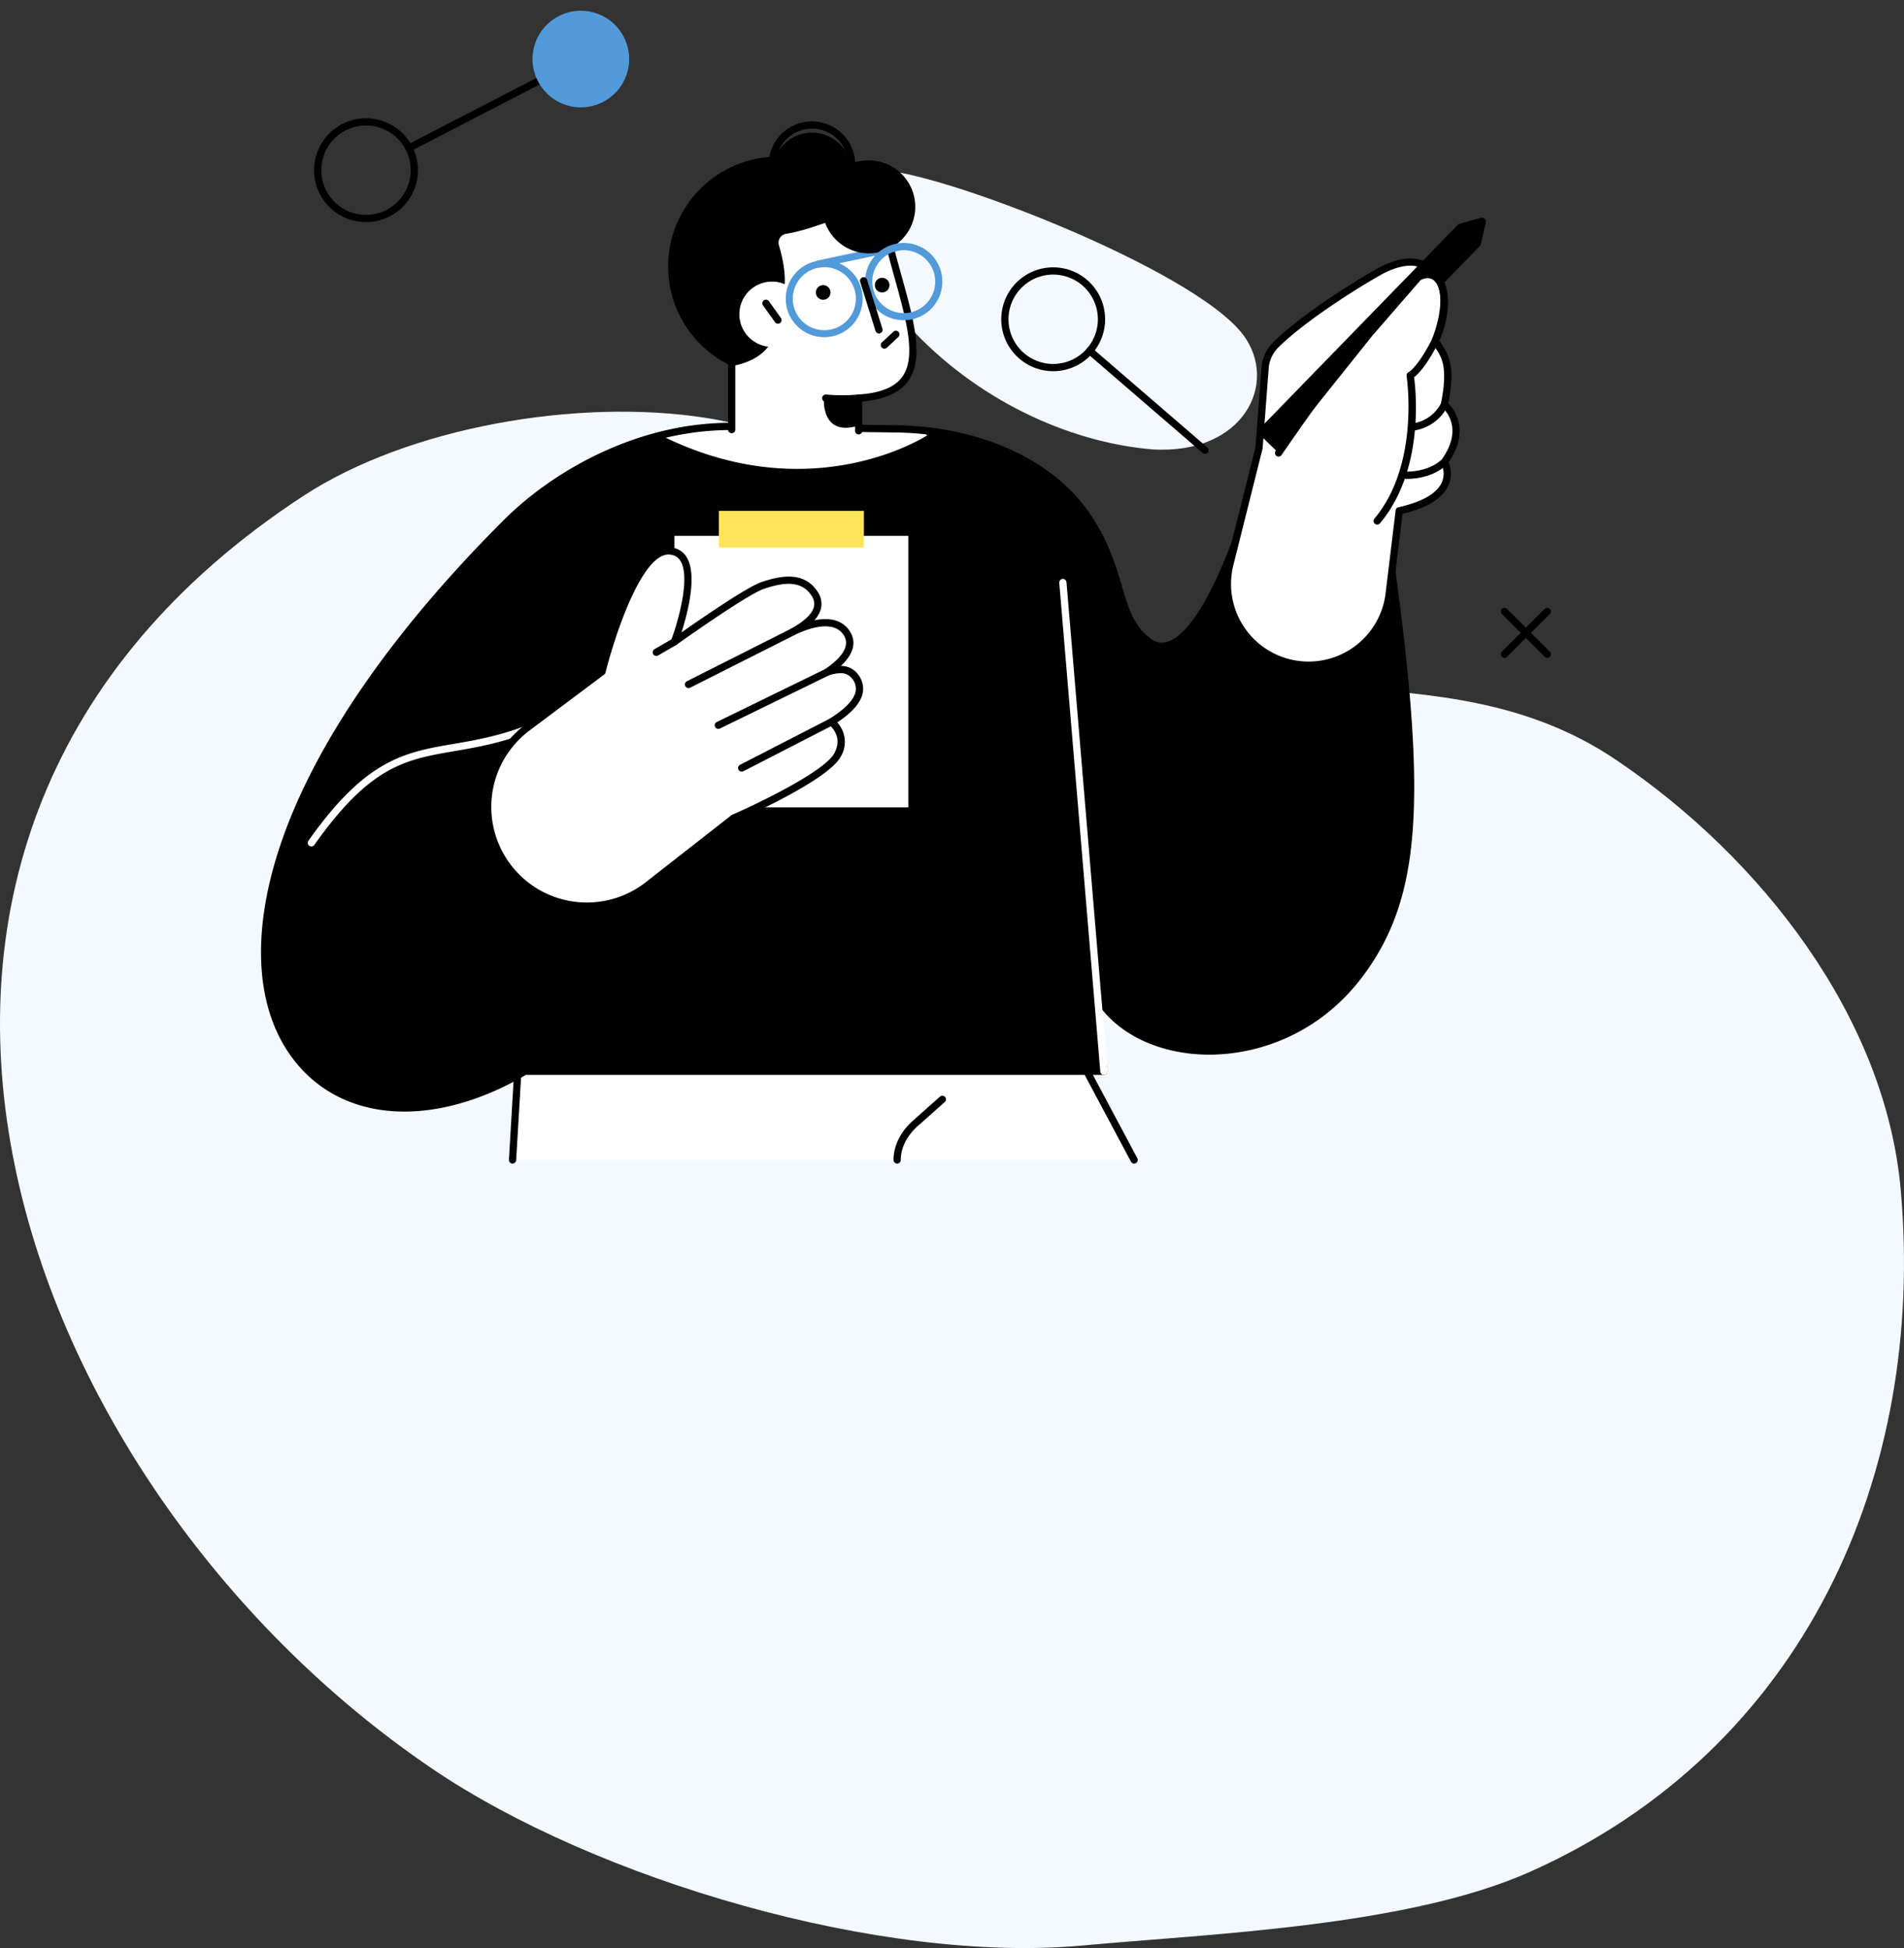 <svg xmlns="http://www.w3.org/2000/svg" width="620.001" height="634.4" viewBox="0 0 620.001 634.4">
  <rect x="0" y="0" width="620.001" height="634.4" fill="#333333" stroke="none"/>
  <g id="Grupo_61800" data-name="Grupo 61800" transform="translate(-179.999 -1826.542)">
    <g id="Grupo_61767" data-name="Grupo 61767" transform="translate(62.998 590.717)">
      <path id="Trazado_111833" data-name="Trazado 111833" d="M257.691,1759.9c-137.4-93.239-213.01-302.662-41.9-414.471,34.544-22.574,89.5-31.807,130.628-25.473,48.017,7.393,77.169,40.365,115.851,65.482,56.494,36.677,123.921,7.543,180.833,45.863,47.7,32.116,87.87,84.171,92.833,140.079,8.258,93.039-31.495,182.292-120.642,222.1-40.033,17.877-104.2,20.193-145.642,24.016C404.092,1823.545,311.089,1796.132,257.691,1759.9Z" transform="translate(0 51.89)" fill="#f3f9ff"/>
      <path id="Trazado_111834" data-name="Trazado 111834" d="M311.829,1382.193c-28.031-2.313-57.862-16.594-79.2-39.839-13.418-14.622-37.443-49.675-10.3-51.043,16.823-.848,102.8,31.9,118.947,53.668C352.753,1360.446,341.546,1383.862,311.829,1382.193Z" transform="translate(180.622 0)" fill="#f3f9ff"/>
    </g>
    <g id="Grupo_61766" data-name="Grupo 61766" transform="translate(265 1826.542)">
      <g id="Grupo_61765" data-name="Grupo 61765" transform="translate(0 0)">
        <g id="Grupo_61760" data-name="Grupo 61760" transform="translate(17.278 0)">
          <path id="Trazado_111788" data-name="Trazado 111788" d="M332.445,320.058a1.179,1.179,0,0,0-1.468-1.776l-55.989,28.965a1.178,1.178,0,1,0,1.082,2.092l55.991-28.964A1.19,1.19,0,0,0,332.445,320.058Z" transform="translate(-244.653 -300.097)"/>
          <path id="Trazado_111789" data-name="Trazado 111789" d="M211.454,400.358a1.179,1.179,0,0,0,.77-2.07l-37.516-32.355a1.178,1.178,0,0,0-1.538,1.784l37.514,32.355A1.18,1.18,0,0,0,211.454,400.358Z" transform="translate(78.64 -252.579)"/>
          <path id="Trazado_111790" data-name="Trazado 111790" d="M331.655,355.743a16.91,16.91,0,1,0-23.745,2.829A16.931,16.931,0,0,0,331.655,355.743Zm-24.724-19.46a14.553,14.553,0,1,1,2.435,20.437A14.57,14.57,0,0,1,306.931,336.283Z" transform="translate(-301.464 -289.859)"/>
          <path id="Trazado_111791" data-name="Trazado 111791" d="M206.513,386.467a16.91,16.91,0,1,0-16.91-16.91A16.929,16.929,0,0,0,206.513,386.467Zm0-31.463a14.553,14.553,0,1,1-14.553,14.553A14.571,14.571,0,0,1,206.513,355Z" transform="translate(34.156 -265.583)"/>
          <ellipse id="Elipse_4340" data-name="Elipse 4340" cx="15.732" cy="15.731" rx="15.732" ry="15.731" transform="translate(98.052 38.462) rotate(-165.185)" fill="#529ad9"/>
          <g id="Grupo_61759" data-name="Grupo 61759" transform="translate(386.434 197.95)">
            <g id="Grupo_61758" data-name="Grupo 61758" transform="translate(0)">
              <path id="Trazado_111792" data-name="Trazado 111792" d="M132.156,424.366a1.179,1.179,0,0,0,.834-2.013l-13.931-13.931a1.178,1.178,0,1,0-1.666,1.666l13.931,13.931A1.176,1.176,0,0,0,132.156,424.366Z" transform="translate(-117.048 -408.078)"/>
              <path id="Trazado_111793" data-name="Trazado 111793" d="M118.225,424.366a1.177,1.177,0,0,0,.834-.346l13.931-13.931a1.178,1.178,0,1,0-1.666-1.666l-13.931,13.931a1.179,1.179,0,0,0,.832,2.013Z" transform="translate(-117.048 -408.078)"/>
            </g>
          </g>
        </g>
        <ellipse id="Elipse_4341" data-name="Elipse 4341" cx="35.77" cy="35.77" rx="35.77" ry="35.77" transform="translate(204.036 122.62) rotate(-179.892)"/>
        <path id="Trazado_111794" data-name="Trazado 111794" d="M187.054,479.574H367.682l19.609,36.774H184.877Z" transform="translate(-102.98 -138.599)" fill="#fff"/>
        <path id="Trazado_111795" data-name="Trazado 111795" d="M387.882,518.116a1.182,1.182,0,0,0,1.038-1.734l-19.608-36.774a1.178,1.178,0,0,0-1.04-.622H187.643a1.179,1.179,0,0,0-1.176,1.108l-2.176,36.774a1.178,1.178,0,1,0,2.353.138l2.112-35.664h178.81l19.274,36.15A1.182,1.182,0,0,0,387.882,518.116Z" transform="translate(-103.569 -139.188)"/>
        <path id="Trazado_111796" data-name="Trazado 111796" d="M216.693,509.593a1.179,1.179,0,0,0,1.178-1.178c0-3.941,1.969-7.864,5.543-11.049l8.762-7.8a1.178,1.178,0,1,0-1.566-1.76l-8.764,7.806c-4.083,3.635-6.331,8.184-6.331,12.807A1.178,1.178,0,0,0,216.693,509.593Z" transform="translate(-9.55 -130.665)"/>
        <path id="Trazado_111797" data-name="Trazado 111797" d="M218.579,409.862c14.577-14.559,43.71-33.215,78.288-31.161l46.849.62c28.64,0,51.2,11.06,62.758,26.712,13.849,18.752,9.812,34.436,21.349,42.658,13.615,9.7,28.158-32.517,28.158-32.517l50.942,9.646c10.5,77.255,7.5,105.772-9.886,129.579-26.294,36.018-76.375,31.911-87.566,5.6l3.681,27.548H224.628C147.659,633.712,83.23,545.044,218.579,409.862Z" transform="translate(-138.687 -239.673)"/>
        <path id="Trazado_111798" data-name="Trazado 111798" d="M218.541,382.292a72.68,72.68,0,0,1,28.124-3.833s50.737.636,54.96,1.35l2.453,1.844S267.248,405.868,218.541,382.292Z" transform="translate(-87.111 -239.906)" fill="#fff"/>
        <path id="Trazado_111799" data-name="Trazado 111799" d="M185.973,602.257c12.261,0,25.872-3.955,39.579-11.945h188.2a1.179,1.179,0,0,0,1.168-1.334l-2.865-21.437c6.045,8.562,16.71,14.335,29.7,15.826,16.924,1.941,40.737-3.843,56.837-25.9,18.052-24.724,20.411-55.382,10.1-131.217a1.177,1.177,0,0,0-.948-1L456.8,415.6a1.179,1.179,0,0,0-1.334.774c-.1.294-10.254,29.441-20.955,32.865a5.762,5.762,0,0,1-5.405-.924c-5.571-3.971-7.312-9.838-9.512-17.266-2.088-7.042-4.685-15.806-11.573-25.132-12.577-17.026-36.392-27.19-63.706-27.19l-46.833-.62c-33.111-1.97-62.594,14.985-79.136,31.505-37.164,37.12-62.484,74.2-73.225,107.238-9.194,28.284-7.48,52.636,4.829,68.569C158.589,596.6,171.314,602.257,185.973,602.257Zm226.435-14.3H225.232a1.175,1.175,0,0,0-.6.162c-29.1,17.078-57.683,15.455-72.816-4.135-22.7-29.385-10.416-94.181,68.2-172.7,16.18-16.16,45-32.743,77.385-30.819l46.9.622c26.586,0,49.693,9.806,61.826,26.234,6.642,8.992,9.068,17.178,11.209,24.4,2.238,7.552,4.171,14.073,10.4,18.516a8.092,8.092,0,0,0,7.494,1.248c10.764-3.447,20.2-28.082,22.123-33.381l49.113,9.3c10.082,74.5,7.774,104.623-9.782,128.671-15.505,21.237-38.4,26.812-54.664,24.944-14.747-1.69-26.286-9.13-30.867-19.9a1.178,1.178,0,0,0-2.253.616Z" transform="translate(-139.29 -240.263)"/>
        <path id="Trazado_111800" data-name="Trazado 111800" d="M295.675,432.325a1.181,1.181,0,0,0,1.112-1.57c-9.772-27.714-41.143-16.824-66.349-8.074a1.177,1.177,0,1,0,.772,2.224c30.8-10.69,55.024-16.99,63.354,6.633A1.181,1.181,0,0,0,295.675,432.325Z" transform="translate(-102.103 -205.179)"/>
        <g id="Grupo_61761" data-name="Grupo 61761" transform="translate(313.486 70.901)">
          <path id="Trazado_111801" data-name="Trazado 111801" d="M142.775,412.307l1.992-26.228a11.934,11.934,0,0,1,3.5-7.362c9.038-8.912,25.782-19.348,33.069-23.5,15.421-8.782,19.953,1.957,20.453,2.995,3.435,7.144-1.574,19.086-1.574,19.086,1.77,3.873,6,5.727,2.927,20.927,0,0,8.512,6.8.018,18.648,0,0,6.4,11.26-14.721,15.911l-3.281,27.032a26.435,26.435,0,1,1-51.884-9.612Z" transform="translate(-131.289 -337.341)" fill="#fff"/>
          <path id="Trazado_111802" data-name="Trazado 111802" d="M159.554,484.852a27.649,27.649,0,0,0,27.384-24.3l3.179-26.21c8.026-1.892,13.051-5.005,14.941-9.256a9.586,9.586,0,0,0,.066-7.5c7.118-10.436,1.736-17.31-.09-19.176,2.367-12.249-.052-16.012-2-19.046-.332-.518-.652-1.014-.92-1.522.942-2.429,4.6-12.789,1.348-19.546l-.04-.086a11.579,11.579,0,0,0-7.04-6.454c-4.133-1.312-9.184-.292-15.017,3.031-8.17,4.651-24.38,14.875-33.316,23.683a13.148,13.148,0,0,0-3.849,8.088l-1.984,26.152-9.476,37.8a27.655,27.655,0,0,0,26.814,34.342Zm33.107-131.3a9.858,9.858,0,0,1,3.009.446,9.283,9.283,0,0,1,5.617,5.207l.05.106c3.163,6.578-1.55,18.006-1.6,18.12a1.188,1.188,0,0,0,.014.946,18.173,18.173,0,0,0,1.3,2.255c1.844,2.871,3.933,6.125,1.546,17.948a1.177,1.177,0,0,0,.42,1.154c.306.248,7.5,6.293-.206,17.042a1.179,1.179,0,0,0-.066,1.27,7.2,7.2,0,0,1,.144,6.111c-1.626,3.6-6.5,6.391-14.1,8.066a1.177,1.177,0,0,0-.916,1.008L184.6,460.267a25.256,25.256,0,1,1-49.571-9.182l9.5-37.9a1.283,1.283,0,0,0,.032-.2l1.99-26.228a10.768,10.768,0,0,1,3.155-6.613c8.78-8.656,25.312-19.034,32.827-23.313C186.36,354.651,189.755,353.555,192.661,353.555Z" transform="translate(-131.897 -337.932)"/>
          <path id="Trazado_111803" data-name="Trazado 111803" d="M136.406,390.429c2.775,0,8.624-.54,13.047-4.651a1.178,1.178,0,0,0-1.6-1.726c-5.075,4.717-12.695,3.975-12.771,3.967a1.178,1.178,0,0,0-.252,2.343A15.555,15.555,0,0,0,136.406,390.429Z" transform="translate(-76.778 -305.381)"/>
          <path id="Trazado_111804" data-name="Trazado 111804" d="M134.957,383.987a1.215,1.215,0,0,0,.148-.008,14.824,14.824,0,0,0,10.668-7.85,1.179,1.179,0,1,0-2.1-1.074,12.442,12.442,0,0,1-8.866,6.585,1.178,1.178,0,0,0,.148,2.347Z" transform="translate(-72.868 -314.708)"/>
          <path id="Trazado_111805" data-name="Trazado 111805" d="M135.836,407.022l7.135,6.937,30.473-38.12,20.6-23.745-4.508-.3Z" transform="translate(-125.115 -337.341)"/>
          <path id="Trazado_111806" data-name="Trazado 111806" d="M127.6,359.468l6.932,7.146,12.707-13.069,1.74-7.388a1.293,1.293,0,0,0-1.6-1.542l-7.274,1.992Z" transform="translate(-63.623 -344.567)"/>
          <path id="Trazado_111807" data-name="Trazado 111807" d="M167.083,435.835a1.171,1.171,0,0,0,.9-.42c14.357-17.082,11.751-42.74,11.106-47.575,1.236-.936,3.785-3.459,7.236-9.92,4.767-8.932,5.111-19.636.752-23.373-1.384-1.184-4.421-2.637-9.224.968-11.038,8.286-42.53,54.382-43.864,56.341a1.178,1.178,0,0,0,1.946,1.328c.324-.478,32.605-47.731,43.332-55.782,1.828-1.374,4.4-2.671,6.275-1.064,3.119,2.673,3.227,12-1.3,20.473-4.257,7.974-6.906,9.376-6.932,9.39a1.217,1.217,0,0,0-.662,1.252c.046.286,4.391,28.76-10.474,46.446a1.178,1.178,0,0,0,.9,1.936Z" transform="translate(-117.109 -335.901)"/>
        </g>
        <rect id="Rectángulo_6176" data-name="Rectángulo 6176" width="76.169" height="88.434" transform="translate(134.607 174.506)" fill="#fff"/>
        <path id="Trazado_111808" data-name="Trazado 111808" d="M222.135,348.266c.808-7.276,6.293-13.1,12.973-15.76a12.091,12.091,0,0,1,10.286.622c2.557,1.4,5.021,3.963,5.013,6.94,5.567-2.5,12.479.042,15.661,5.2,4.793,7.762,3.677,19.084-4.051,24.618-4.427,3.173-9.164,2.467-14.255,2.709-6.778.324-13.805-1.7-18.814-6.413A21.815,21.815,0,0,1,222.135,348.266Z" transform="translate(-58.928 -286.594)"/>
        <path id="Trazado_111809" data-name="Trazado 111809" d="M220.889,393.766c18.746-3.409,14.079-19.126,14.079-19.126,5.223-4.173,2.919-14.819,1.3-20.243a2.908,2.908,0,0,1,2.306-3.7c15.834-2.651,28.726-13.693,32.361-1.048.794,2.759.938,3.173,1.836,6.612,6.786,25.934,15.716,46.194-10.56,47.939l.032,14.115-41.359-1.386Z" transform="translate(-67.632 -274.537)" fill="#fff"/>
        <path id="Trazado_111810" data-name="Trazado 111810" d="M250.978,391.426a1.178,1.178,0,0,0,1.178-1.178v-21.2a1.178,1.178,0,0,0-2.357,0v21.2A1.178,1.178,0,0,0,250.978,391.426Z" transform="translate(-97.721 -250.352)"/>
        <path id="Trazado_111811" data-name="Trazado 111811" d="M230.33,386.353a1.181,1.181,0,0,0,1.178-1.18l-.022-10.646a1.178,1.178,0,0,0-2.357,0l.022,10.646A1.177,1.177,0,0,0,230.33,386.353Z" transform="translate(-35.724 -244.871)"/>
        <path id="Trazado_111812" data-name="Trazado 111812" d="M221.487,399.682c.026,0,.052,0,.078,0,7.96-.53,13.231-2.763,16.114-6.83,5.233-7.376,1.774-19.836-2.229-34.266-.746-2.691-1.518-5.473-2.262-8.318a1.179,1.179,0,0,0-2.281.6c.75,2.861,1.524,5.653,2.273,8.352,3.843,13.849,7.16,25.812,2.577,32.273-2.447,3.451-7.14,5.361-14.347,5.839a1.179,1.179,0,0,0,.078,2.354Z" transform="translate(-26.903 -268.846)"/>
        <path id="Trazado_111813" data-name="Trazado 111813" d="M223.867,356.627a1.156,1.156,0,0,0,.246-.026l25.874-5.519a1.178,1.178,0,0,0-.492-2.3L223.621,354.3a1.178,1.178,0,0,0,.246,2.33Z" transform="translate(-42.25 -269.481)" fill="#529ad9"/>
        <path id="Trazado_111814" data-name="Trazado 111814" d="M235.893,375.961a50.467,50.467,0,0,0,5.273-.26,1.179,1.179,0,0,0-.25-2.345,57.515,57.515,0,0,1-10.474,0,1.179,1.179,0,0,0-.244,2.345C230.345,375.717,232.742,375.961,235.893,375.961Z" transform="translate(-46.456 -244.871)"/>
        <path id="Trazado_111815" data-name="Trazado 111815" d="M230.026,373.959s-1.008,12.051,10.35,9.168l.4-8.872Z" transform="translate(-46.74 -244.261)"/>
        <ellipse id="Elipse_4342" data-name="Elipse 4342" cx="15.137" cy="15.137" rx="15.137" ry="15.137" transform="translate(184.726 84.237) rotate(-97.018)"/>
        <ellipse id="Elipse_4343" data-name="Elipse 4343" cx="12.934" cy="12.934" rx="12.934" ry="12.934" transform="matrix(-0.899, -0.439, 0.439, -0.899, 185.345, 73.435)"/>
        <path id="Trazado_111816" data-name="Trazado 111816" d="M244.377,357.113A14.112,14.112,0,1,0,230.266,343,14.13,14.13,0,0,0,244.377,357.113Zm0-25.868A11.756,11.756,0,1,1,232.622,343,11.768,11.768,0,0,1,244.377,331.246Z" transform="translate(-64.978 -289.352)"/>
        <rect id="Rectángulo_6177" data-name="Rectángulo 6177" width="47.246" height="11.919" transform="translate(149.068 166.36)" fill="#fee45a"/>
        <g id="Grupo_61762" data-name="Grupo 61762" transform="translate(155.757 91.707)">
          <path id="Trazado_111817" data-name="Trazado 111817" d="M238.517,365.592a10.624,10.624,0,1,0,10.624-10.624A10.625,10.625,0,0,0,238.517,365.592Z" transform="translate(-238.517 -354.968)" fill="#fff"/>
          <path id="Trazado_111818" data-name="Trazado 111818" d="M247.332,365.722a1.177,1.177,0,0,0,.958-1.862l-3.891-5.445a1.178,1.178,0,1,0-1.916,1.37l3.889,5.445A1.176,1.176,0,0,0,247.332,365.722Z" transform="translate(-234.755 -352.014)"/>
        </g>
        <path id="Trazado_111819" data-name="Trazado 111819" d="M234.3,357.927a2.383,2.383,0,1,0,2.383-2.383A2.382,2.382,0,0,0,234.3,357.927Z" transform="translate(-53.632 -262.685)"/>
        <path id="Trazado_111820" data-name="Trazado 111820" d="M224.7,356.736a2.383,2.383,0,1,0,2.383-2.383A2.382,2.382,0,0,0,224.7,356.736Z" transform="translate(-24.831 -263.876)"/>
        <path id="Trazado_111821" data-name="Trazado 111821" d="M241.094,376.587a13.174,13.174,0,0,0,2-.08,12.519,12.519,0,1,0-2,.08Zm.938-22.783a10.267,10.267,0,1,1-1.626.066A10.32,10.32,0,0,1,242.033,353.8Z" transform="translate(-58.209 -266.792)" fill="#529ad9"/>
        <path id="Trazado_111822" data-name="Trazado 111822" d="M228.67,373.836a12.577,12.577,0,1,0-12.415-10.608A12.527,12.527,0,0,0,228.67,373.836Zm.03-22.8a10.245,10.245,0,1,1-1.622.128A10.355,10.355,0,0,1,228.7,351.037Z" transform="translate(-19.403 -269.552)" fill="#529ad9"/>
        <path id="Trazado_111823" data-name="Trazado 111823" d="M231.976,372.555a1.18,1.18,0,0,0,1.124-1.53L228.127,355.1a1.178,1.178,0,1,0-2.248.7l4.973,15.924A1.178,1.178,0,0,0,231.976,372.555Z" transform="translate(-30.759 -263.956)"/>
        <path id="Trazado_111824" data-name="Trazado 111824" d="M224.254,368.808a1.178,1.178,0,0,0,.8-.318l3.731-3.485a1.178,1.178,0,0,0-1.608-1.722l-3.733,3.485a1.179,1.179,0,0,0,.806,2.04Z" transform="translate(-21.266 -255.26)"/>
        <path id="Trazado_111825" data-name="Trazado 111825" d="M203.745,564.89a.8.8,0,0,0,.1,0,1.177,1.177,0,0,0,1.076-1.272L191.563,404.448a1.178,1.178,0,1,0-2.349.2l13.357,159.168A1.178,1.178,0,0,0,203.745,564.89Z" transform="translate(70.719 -214.841)" fill="#fff"/>
        <path id="Trazado_111826" data-name="Trazado 111826" d="M282.706,467.259a1.178,1.178,0,0,0,.964-.5c18.238-25.86,29.771-27.838,45.734-30.577,7.688-1.32,16.4-2.815,27.146-7.316a1.179,1.179,0,0,0-.91-2.174c-10.5,4.4-19.07,5.869-26.636,7.168-15.9,2.727-28.458,4.883-47.259,31.541a1.176,1.176,0,0,0,.96,1.856Z" transform="translate(-266.314 -191.595)" fill="#fff"/>
        <path id="Trazado_111827" data-name="Trazado 111827" d="M242.506,456.269l24.2-18.148s10.016-40.463,22.193-39.285,1.376,29.581,1.376,29.581,22.943-16.4,28.783-18.366,12.809-3.339,16.758,2.543c3.5,5.211-1.378,9.436-6.9,12.529,4.269-2.078,13.767-5.729,17.608.678,2.843,4.743-1.932,9.4-6.616,12.549,3.381-1.24,7.148-1.582,9.336,1.546,3.587,5.125-.572,10.022-7.8,14.573,2.046,1.9,4.7,5.615,1.982,10.744-4.053,7.66-33.848,20.6-33.848,20.6l-27.8,21.739a32.3,32.3,0,1,1-39.275-51.286Z" transform="translate(-155.672 -219.399)" fill="#fff"/>
        <path id="Trazado_111828" data-name="Trazado 111828" d="M262.6,516.192a33.1,33.1,0,0,0,20.511-7.12l27.68-21.647c2.491-1.09,30.185-13.331,34.282-21.071a9.278,9.278,0,0,0-1.186-11.084c4.957-3.315,7.68-6.453,8.308-9.574a7.424,7.424,0,0,0-1.38-5.885,6.792,6.792,0,0,0-5.739-2.949c5.045-4.711,4.587-8.536,3.063-11.078-2.17-3.621-6.273-4.9-11.685-3.787a8.843,8.843,0,0,0,2.148-3.821,6.962,6.962,0,0,0-1.2-5.649c-4.413-6.573-12-5.059-18.11-3-4.709,1.582-19.646,11.877-26.1,16.41,1.962-6.137,5.269-18.7,1.664-24.506a6.6,6.6,0,0,0-5.231-3.177c-12.5-1.212-21.887,33.978-23.347,39.767l-23.869,17.9a33.477,33.477,0,0,0,14.885,59.858A34.1,34.1,0,0,0,262.6,516.192Zm82.281-76.971a4.58,4.58,0,0,1,4,1.94,5.1,5.1,0,0,1,1,4.069c-.538,2.663-3.387,5.633-8.466,8.832a1.177,1.177,0,0,0-.174,1.86c2.044,1.9,4.009,5.053,1.744,9.33-3.167,5.981-25.1,16.518-33.278,20.071a1.145,1.145,0,0,0-.256.154l-27.8,21.739A31.122,31.122,0,1,1,243.815,457.8l24.206-18.146a1.18,1.18,0,0,0,.436-.66c2.719-10.98,11.8-39.3,20.935-38.4a4.289,4.289,0,0,1,3.457,2.073c3.451,5.555-1.044,20.593-3.069,25.918a1.18,1.18,0,0,0,1.788,1.376c.228-.164,22.865-16.324,28.472-18.208,5.651-1.9,11.9-3.137,15.4,2.082a4.645,4.645,0,0,1,.864,3.789c-.536,2.247-3.015,4.621-7.364,7.056a1.178,1.178,0,0,0,1.09,2.089c3.711-1.808,12.707-5.4,16.082.224,2.385,3.977-2.09,8.158-6.261,10.964a1.178,1.178,0,0,0,1.062,2.085A11.7,11.7,0,0,1,344.88,439.221Z" transform="translate(-156.275 -219.989)"/>
        <g id="Grupo_61764" data-name="Grupo 61764" transform="translate(127.544 204.544)">
          <g id="Grupo_61763" data-name="Grupo 61763">
            <path id="Trazado_111829" data-name="Trazado 111829" d="M240.988,430.908a1.172,1.172,0,0,0,.53-.126l34.04-17.178a1.179,1.179,0,0,0-1.062-2.1l-34.04,17.178a1.179,1.179,0,0,0,.532,2.231Z" transform="translate(-229.326 -411.374)"/>
            <path id="Trazado_111830" data-name="Trazado 111830" d="M260.3,418.791a1.176,1.176,0,0,0,.59-.16l5.883-3.413a1.178,1.178,0,1,0-1.18-2.038l-5.885,3.413a1.179,1.179,0,0,0,.592,2.2Z" transform="translate(-259.123 -409.727)"/>
            <path id="Trazado_111831" data-name="Trazado 111831" d="M235.492,437.581a1.189,1.189,0,0,0,.516-.12l35.322-17.238a1.178,1.178,0,1,0-1.034-2.116l-35.32,17.236a1.179,1.179,0,0,0,.516,2.239Z" transform="translate(-214.12 -404.759)"/>
            <path id="Trazado_111832" data-name="Trazado 111832" d="M234.726,443.448a1.178,1.178,0,0,0,.538-.13l29.259-15.047a1.179,1.179,0,0,0-1.078-2.1l-29.257,15.047a1.178,1.178,0,0,0,.538,2.226Z" transform="translate(-205.756 -396.697)"/>
          </g>
        </g>
      </g>
    </g>
  </g>
</svg>
